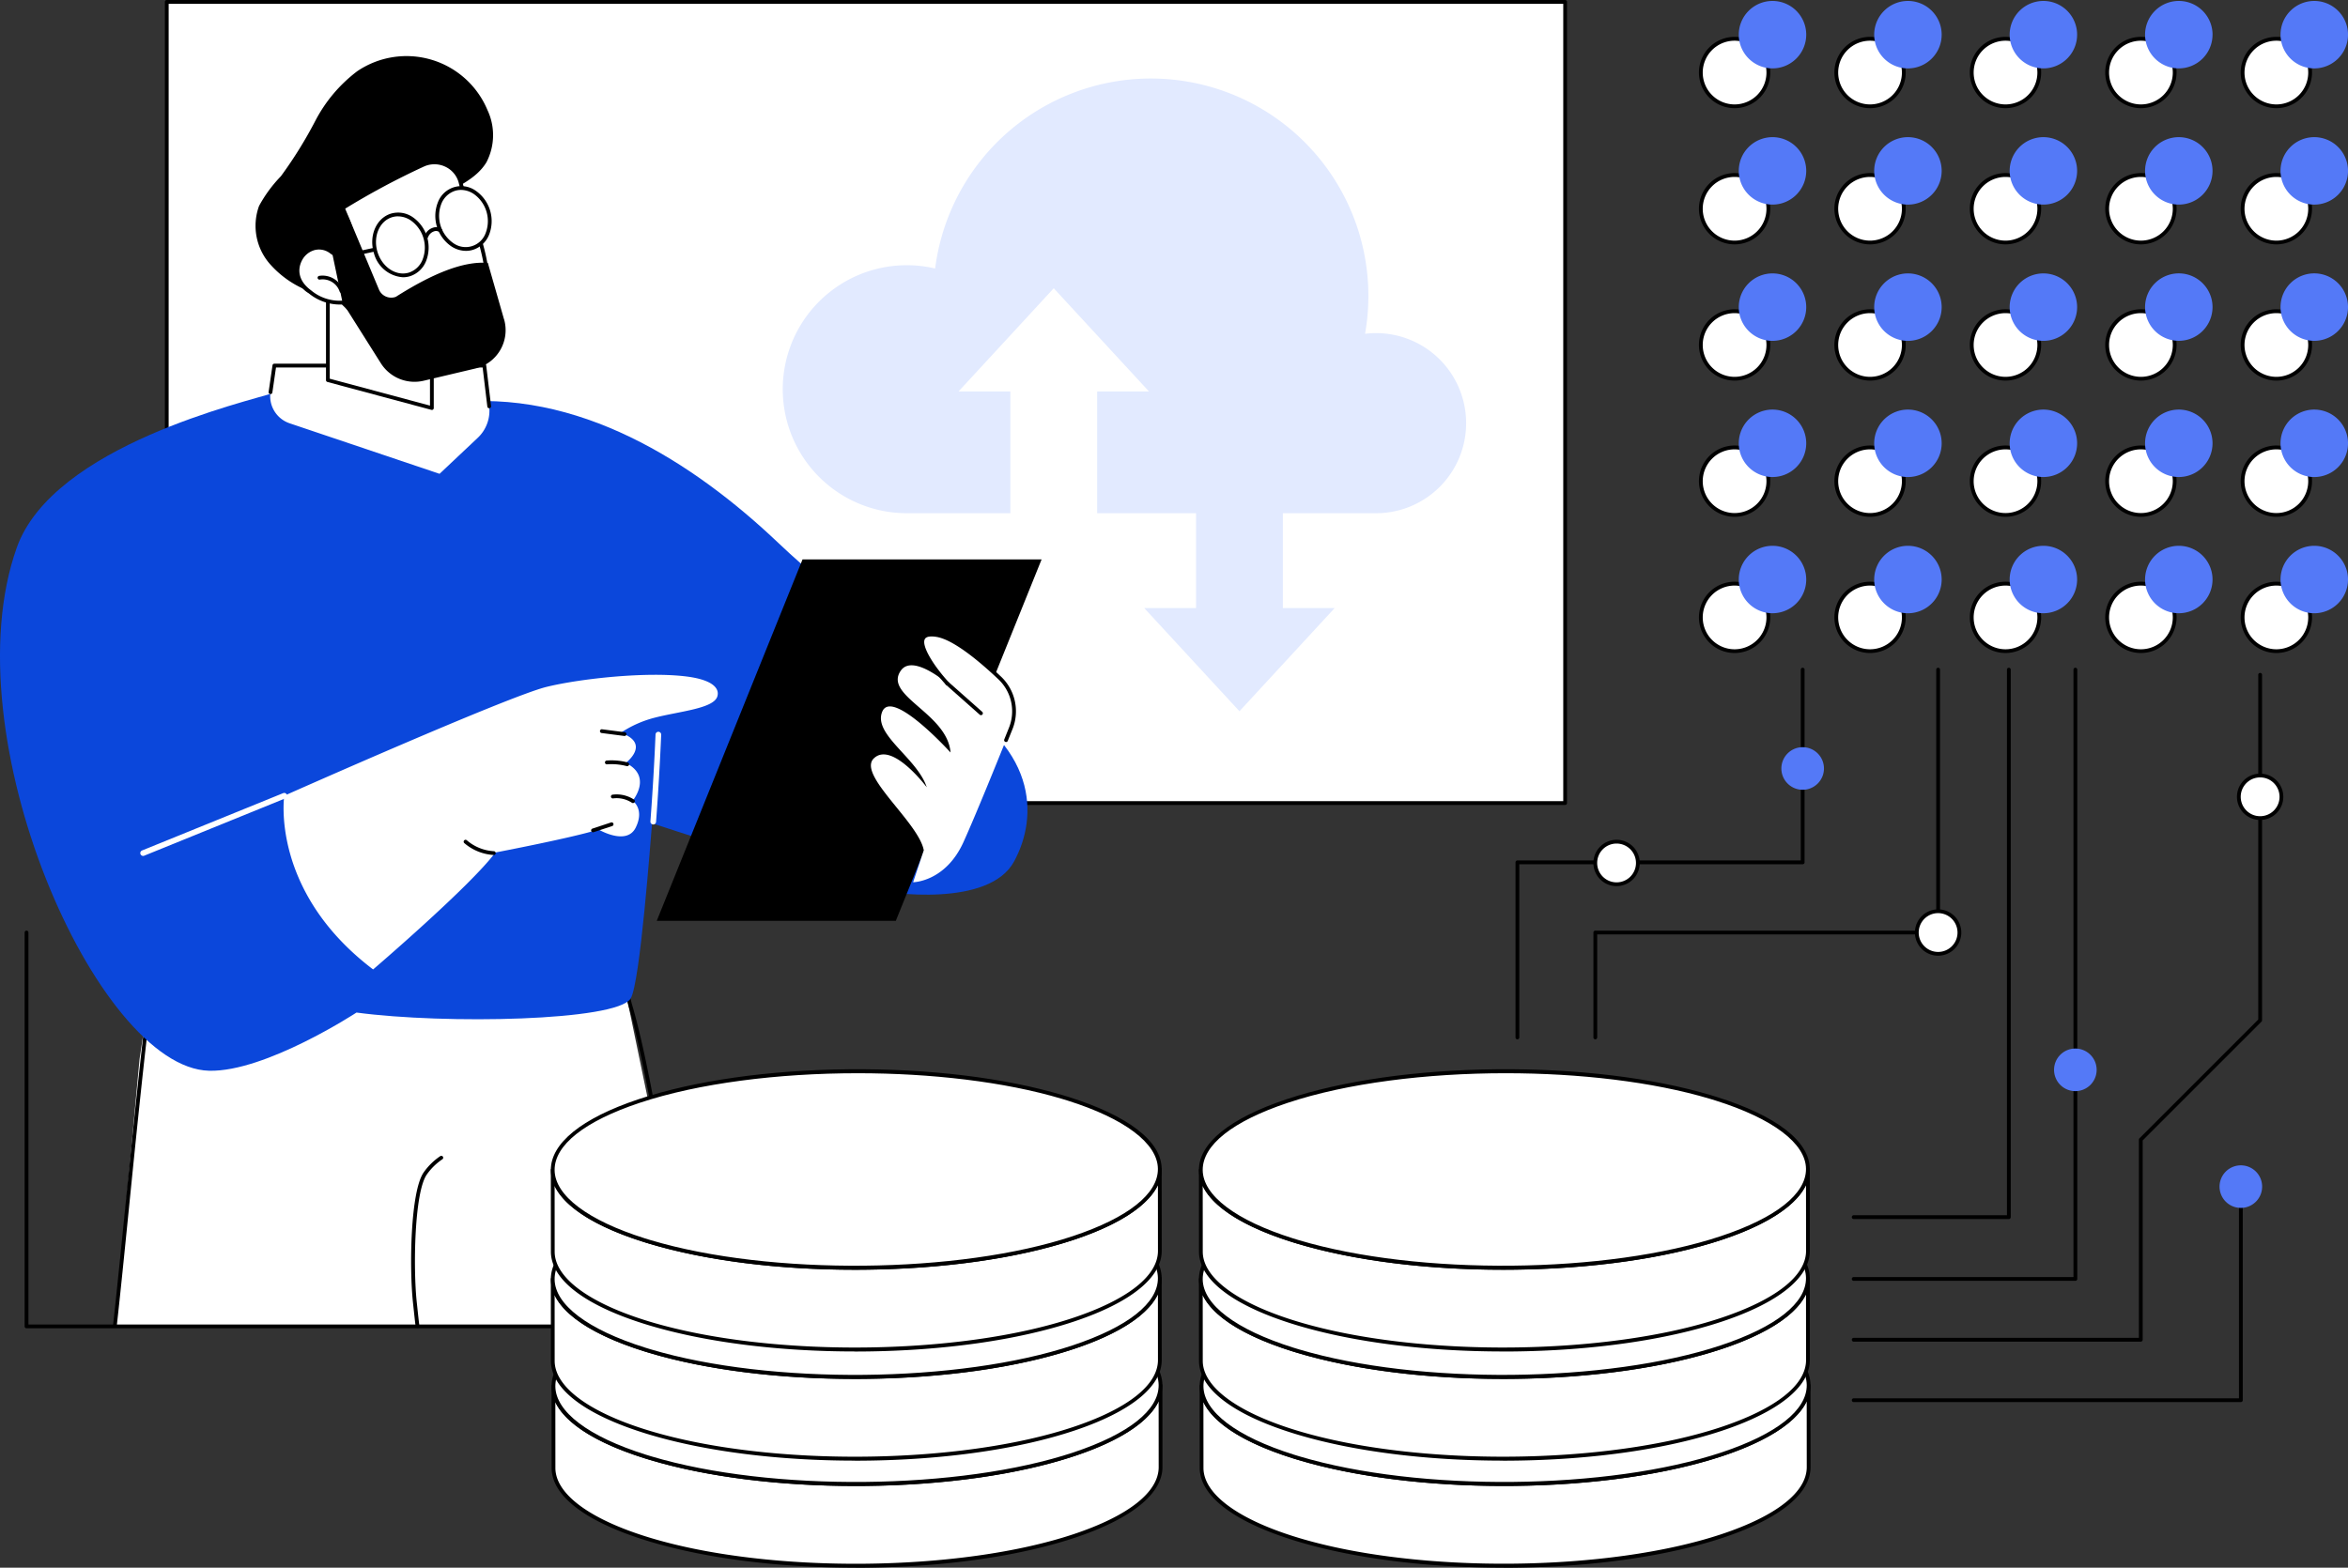 <svg id="Grupo_1101649" data-name="Grupo 1101649" xmlns="http://www.w3.org/2000/svg" xmlns:xlink="http://www.w3.org/1999/xlink" width="309.5" height="206.706" viewBox="0 0 309.5 206.706">
  <rect x="0" y="0" width="309.5" height="206.706" fill="#333333" stroke="none"/>
  <defs>
    <clipPath id="clip-path">
      <rect id="Rectángulo_401262" data-name="Rectángulo 401262" width="309.5" height="206.706" fill="none"/>
    </clipPath>
  </defs>
  <g id="Grupo_1099396" data-name="Grupo 1099396" clip-path="url(#clip-path)">
    <path id="Trazado_874899" data-name="Trazado 874899" d="M910.76,25.04a4.446,4.446,0,1,1-4.447-4.446,4.447,4.447,0,0,1,4.447,4.446" transform="translate(-677.668 -15.474)" fill="#fff"/>
    <path id="Trazado_874900" data-name="Trazado 874900" d="M905.562,28.983a4.7,4.7,0,1,1,4.7-4.695,4.7,4.7,0,0,1-4.7,4.695m0-8.893a4.2,4.2,0,1,0,4.2,4.2,4.2,4.2,0,0,0-4.2-4.2" transform="translate(-676.917 -14.722)"/>
    <path id="Trazado_874901" data-name="Trazado 874901" d="M982.577,25.04a4.447,4.447,0,1,1-4.446-4.446,4.447,4.447,0,0,1,4.446,4.446" transform="translate(-731.632 -15.474)" fill="#fff"/>
    <path id="Trazado_874902" data-name="Trazado 874902" d="M977.379,28.983a4.7,4.7,0,1,1,4.7-4.695,4.7,4.7,0,0,1-4.7,4.695m0-8.893a4.2,4.2,0,1,0,4.2,4.2,4.2,4.2,0,0,0-4.2-4.2" transform="translate(-730.88 -14.722)"/>
    <path id="Trazado_874903" data-name="Trazado 874903" d="M1054.394,25.04a4.447,4.447,0,1,1-4.447-4.446,4.447,4.447,0,0,1,4.447,4.446" transform="translate(-785.595 -15.474)" fill="#fff"/>
    <path id="Trazado_874904" data-name="Trazado 874904" d="M1049.2,28.983a4.7,4.7,0,1,1,4.695-4.695,4.7,4.7,0,0,1-4.695,4.695m0-8.893a4.2,4.2,0,1,0,4.2,4.2,4.2,4.2,0,0,0-4.2-4.2" transform="translate(-784.843 -14.722)"/>
    <path id="Trazado_874905" data-name="Trazado 874905" d="M1126.21,25.04a4.446,4.446,0,1,1-4.446-4.446,4.447,4.447,0,0,1,4.446,4.446" transform="translate(-839.558 -15.474)" fill="#fff"/>
    <path id="Trazado_874906" data-name="Trazado 874906" d="M1121.012,28.983a4.7,4.7,0,1,1,4.695-4.695,4.7,4.7,0,0,1-4.695,4.695m0-8.893a4.2,4.2,0,1,0,4.2,4.2,4.2,4.2,0,0,0-4.2-4.2" transform="translate(-838.807 -14.722)"/>
    <path id="Trazado_874907" data-name="Trazado 874907" d="M1198.027,25.04a4.446,4.446,0,1,1-4.446-4.446,4.447,4.447,0,0,1,4.446,4.446" transform="translate(-893.522 -15.474)" fill="#fff"/>
    <path id="Trazado_874908" data-name="Trazado 874908" d="M1192.828,28.983a4.7,4.7,0,1,1,4.7-4.695,4.7,4.7,0,0,1-4.7,4.695m0-8.893a4.2,4.2,0,1,0,4.2,4.2,4.2,4.2,0,0,0-4.2-4.2" transform="translate(-892.77 -14.722)"/>
    <path id="Trazado_874909" data-name="Trazado 874909" d="M910.76,97.287a4.446,4.446,0,1,1-4.447-4.447,4.446,4.446,0,0,1,4.447,4.447" transform="translate(-677.668 -69.76)" fill="#fff"/>
    <path id="Trazado_874910" data-name="Trazado 874910" d="M905.562,101.231a4.7,4.7,0,1,1,4.7-4.695,4.7,4.7,0,0,1-4.7,4.695m0-8.893a4.2,4.2,0,1,0,4.2,4.2,4.2,4.2,0,0,0-4.2-4.2" transform="translate(-676.917 -69.01)"/>
    <path id="Trazado_874911" data-name="Trazado 874911" d="M982.577,97.287a4.447,4.447,0,1,1-4.446-4.447,4.446,4.446,0,0,1,4.446,4.447" transform="translate(-731.632 -69.76)" fill="#fff"/>
    <path id="Trazado_874912" data-name="Trazado 874912" d="M977.379,101.231a4.7,4.7,0,1,1,4.7-4.695,4.7,4.7,0,0,1-4.7,4.695m0-8.893a4.2,4.2,0,1,0,4.2,4.2,4.2,4.2,0,0,0-4.2-4.2" transform="translate(-730.88 -69.01)"/>
    <path id="Trazado_874913" data-name="Trazado 874913" d="M1054.394,97.287a4.447,4.447,0,1,1-4.447-4.447,4.446,4.446,0,0,1,4.447,4.447" transform="translate(-785.595 -69.76)" fill="#fff"/>
    <path id="Trazado_874914" data-name="Trazado 874914" d="M1049.2,101.231a4.7,4.7,0,1,1,4.695-4.695,4.7,4.7,0,0,1-4.695,4.695m0-8.893a4.2,4.2,0,1,0,4.2,4.2,4.2,4.2,0,0,0-4.2-4.2" transform="translate(-784.843 -69.01)"/>
    <path id="Trazado_874915" data-name="Trazado 874915" d="M1126.21,97.287a4.446,4.446,0,1,1-4.446-4.447,4.446,4.446,0,0,1,4.446,4.447" transform="translate(-839.558 -69.76)" fill="#fff"/>
    <path id="Trazado_874916" data-name="Trazado 874916" d="M1121.012,101.231a4.7,4.7,0,1,1,4.695-4.695,4.7,4.7,0,0,1-4.695,4.695m0-8.893a4.2,4.2,0,1,0,4.2,4.2,4.2,4.2,0,0,0-4.2-4.2" transform="translate(-838.807 -69.01)"/>
    <path id="Trazado_874917" data-name="Trazado 874917" d="M1198.027,97.287a4.446,4.446,0,1,1-4.446-4.447,4.446,4.446,0,0,1,4.446,4.447" transform="translate(-893.522 -69.76)" fill="#fff"/>
    <path id="Trazado_874918" data-name="Trazado 874918" d="M1192.828,101.231a4.7,4.7,0,1,1,4.7-4.695,4.7,4.7,0,0,1-4.7,4.695m0-8.893a4.2,4.2,0,1,0,4.2,4.2,4.2,4.2,0,0,0-4.2-4.2" transform="translate(-892.77 -69.01)"/>
    <path id="Trazado_874919" data-name="Trazado 874919" d="M910.76,169.535a4.446,4.446,0,1,1-4.447-4.446,4.447,4.447,0,0,1,4.447,4.446" transform="translate(-677.668 -124.049)" fill="#fff"/>
    <path id="Trazado_874920" data-name="Trazado 874920" d="M905.562,173.478a4.7,4.7,0,1,1,4.7-4.695,4.7,4.7,0,0,1-4.7,4.695m0-8.893a4.2,4.2,0,1,0,4.2,4.2,4.2,4.2,0,0,0-4.2-4.2" transform="translate(-676.917 -123.297)"/>
    <path id="Trazado_874921" data-name="Trazado 874921" d="M982.577,169.535a4.447,4.447,0,1,1-4.446-4.446,4.447,4.447,0,0,1,4.446,4.446" transform="translate(-731.632 -124.049)" fill="#fff"/>
    <path id="Trazado_874922" data-name="Trazado 874922" d="M977.379,173.478a4.7,4.7,0,1,1,4.7-4.695,4.7,4.7,0,0,1-4.7,4.695m0-8.893a4.2,4.2,0,1,0,4.2,4.2,4.2,4.2,0,0,0-4.2-4.2" transform="translate(-730.88 -123.297)"/>
    <path id="Trazado_874923" data-name="Trazado 874923" d="M1054.394,169.535a4.447,4.447,0,1,1-4.447-4.446,4.447,4.447,0,0,1,4.447,4.446" transform="translate(-785.595 -124.049)" fill="#fff"/>
    <path id="Trazado_874924" data-name="Trazado 874924" d="M1049.2,173.478a4.7,4.7,0,1,1,4.695-4.695,4.7,4.7,0,0,1-4.695,4.695m0-8.893a4.2,4.2,0,1,0,4.2,4.2,4.2,4.2,0,0,0-4.2-4.2" transform="translate(-784.843 -123.297)"/>
    <path id="Trazado_874925" data-name="Trazado 874925" d="M1126.21,169.535a4.446,4.446,0,1,1-4.446-4.446,4.447,4.447,0,0,1,4.446,4.446" transform="translate(-839.558 -124.049)" fill="#fff"/>
    <path id="Trazado_874926" data-name="Trazado 874926" d="M1121.012,173.478a4.7,4.7,0,1,1,4.695-4.695,4.7,4.7,0,0,1-4.695,4.695m0-8.893a4.2,4.2,0,1,0,4.2,4.2,4.2,4.2,0,0,0-4.2-4.2" transform="translate(-838.807 -123.297)"/>
    <path id="Trazado_874927" data-name="Trazado 874927" d="M1198.027,169.535a4.446,4.446,0,1,1-4.446-4.446,4.447,4.447,0,0,1,4.446,4.446" transform="translate(-893.522 -124.049)" fill="#fff"/>
    <path id="Trazado_874928" data-name="Trazado 874928" d="M1192.828,173.478a4.7,4.7,0,1,1,4.7-4.695,4.7,4.7,0,0,1-4.7,4.695m0-8.893a4.2,4.2,0,1,0,4.2,4.2,4.2,4.2,0,0,0-4.2-4.2" transform="translate(-892.77 -123.297)"/>
    <path id="Trazado_874929" data-name="Trazado 874929" d="M910.76,241.782a4.446,4.446,0,1,1-4.447-4.447,4.447,4.447,0,0,1,4.447,4.447" transform="translate(-677.668 -178.335)" fill="#fff"/>
    <path id="Trazado_874930" data-name="Trazado 874930" d="M905.562,245.725a4.7,4.7,0,1,1,4.7-4.695,4.7,4.7,0,0,1-4.7,4.695m0-8.893a4.2,4.2,0,1,0,4.2,4.2,4.2,4.2,0,0,0-4.2-4.2" transform="translate(-676.917 -177.583)"/>
    <path id="Trazado_874931" data-name="Trazado 874931" d="M982.577,241.782a4.447,4.447,0,1,1-4.446-4.447,4.446,4.446,0,0,1,4.446,4.447" transform="translate(-731.632 -178.335)" fill="#fff"/>
    <path id="Trazado_874932" data-name="Trazado 874932" d="M977.379,245.725a4.7,4.7,0,1,1,4.7-4.695,4.7,4.7,0,0,1-4.7,4.695m0-8.893a4.2,4.2,0,1,0,4.2,4.2,4.2,4.2,0,0,0-4.2-4.2" transform="translate(-730.88 -177.583)"/>
    <path id="Trazado_874933" data-name="Trazado 874933" d="M1054.394,241.782a4.447,4.447,0,1,1-4.447-4.447,4.446,4.446,0,0,1,4.447,4.447" transform="translate(-785.595 -178.335)" fill="#fff"/>
    <path id="Trazado_874934" data-name="Trazado 874934" d="M1049.2,245.725a4.7,4.7,0,1,1,4.695-4.695,4.7,4.7,0,0,1-4.695,4.695m0-8.893a4.2,4.2,0,1,0,4.2,4.2,4.2,4.2,0,0,0-4.2-4.2" transform="translate(-784.843 -177.583)"/>
    <path id="Trazado_874935" data-name="Trazado 874935" d="M1126.21,241.782a4.446,4.446,0,1,1-4.446-4.447,4.446,4.446,0,0,1,4.446,4.447" transform="translate(-839.558 -178.335)" fill="#fff"/>
    <path id="Trazado_874936" data-name="Trazado 874936" d="M1121.012,245.725a4.7,4.7,0,1,1,4.695-4.695,4.7,4.7,0,0,1-4.695,4.695m0-8.893a4.2,4.2,0,1,0,4.2,4.2,4.2,4.2,0,0,0-4.2-4.2" transform="translate(-838.807 -177.583)"/>
    <path id="Trazado_874937" data-name="Trazado 874937" d="M1198.027,241.782a4.446,4.446,0,1,1-4.446-4.447,4.446,4.446,0,0,1,4.446,4.447" transform="translate(-893.522 -178.335)" fill="#fff"/>
    <path id="Trazado_874938" data-name="Trazado 874938" d="M1192.828,245.725a4.7,4.7,0,1,1,4.7-4.695,4.7,4.7,0,0,1-4.7,4.695m0-8.893a4.2,4.2,0,1,0,4.2,4.2,4.2,4.2,0,0,0-4.2-4.2" transform="translate(-892.77 -177.583)"/>
    <path id="Trazado_874939" data-name="Trazado 874939" d="M910.76,314.029a4.446,4.446,0,1,1-4.447-4.446,4.447,4.447,0,0,1,4.447,4.446" transform="translate(-677.668 -232.622)" fill="#fff"/>
    <path id="Trazado_874940" data-name="Trazado 874940" d="M905.562,317.973a4.7,4.7,0,1,1,4.7-4.7,4.7,4.7,0,0,1-4.7,4.7m0-8.893a4.2,4.2,0,1,0,4.2,4.2,4.2,4.2,0,0,0-4.2-4.2" transform="translate(-676.917 -231.871)"/>
    <path id="Trazado_874941" data-name="Trazado 874941" d="M982.577,314.029a4.447,4.447,0,1,1-4.446-4.446,4.447,4.447,0,0,1,4.446,4.446" transform="translate(-731.632 -232.622)" fill="#fff"/>
    <path id="Trazado_874942" data-name="Trazado 874942" d="M977.379,317.973a4.7,4.7,0,1,1,4.7-4.7,4.7,4.7,0,0,1-4.7,4.7m0-8.893a4.2,4.2,0,1,0,4.2,4.2,4.2,4.2,0,0,0-4.2-4.2" transform="translate(-730.88 -231.871)"/>
    <path id="Trazado_874943" data-name="Trazado 874943" d="M1054.394,314.029a4.447,4.447,0,1,1-4.447-4.446,4.447,4.447,0,0,1,4.447,4.446" transform="translate(-785.595 -232.622)" fill="#fff"/>
    <path id="Trazado_874944" data-name="Trazado 874944" d="M1049.2,317.973a4.7,4.7,0,1,1,4.695-4.7,4.7,4.7,0,0,1-4.695,4.7m0-8.893a4.2,4.2,0,1,0,4.2,4.2,4.2,4.2,0,0,0-4.2-4.2" transform="translate(-784.843 -231.871)"/>
    <path id="Trazado_874945" data-name="Trazado 874945" d="M1126.21,314.029a4.446,4.446,0,1,1-4.446-4.446,4.447,4.447,0,0,1,4.446,4.446" transform="translate(-839.558 -232.622)" fill="#fff"/>
    <path id="Trazado_874946" data-name="Trazado 874946" d="M1121.012,317.973a4.7,4.7,0,1,1,4.695-4.7,4.7,4.7,0,0,1-4.695,4.7m0-8.893a4.2,4.2,0,1,0,4.2,4.2,4.2,4.2,0,0,0-4.2-4.2" transform="translate(-838.807 -231.871)"/>
    <path id="Trazado_874947" data-name="Trazado 874947" d="M1198.027,314.029a4.446,4.446,0,1,1-4.446-4.446,4.447,4.447,0,0,1,4.446,4.446" transform="translate(-893.522 -232.622)" fill="#fff"/>
    <path id="Trazado_874948" data-name="Trazado 874948" d="M1192.828,317.973a4.7,4.7,0,1,1,4.7-4.7,4.7,4.7,0,0,1-4.7,4.7m0-8.893a4.2,4.2,0,1,0,4.2,4.2,4.2,4.2,0,0,0-4.2-4.2" transform="translate(-892.77 -231.871)"/>
    <rect id="Rectángulo_401261" data-name="Rectángulo 401261" width="184.324" height="105.639" transform="translate(21.983 0.249)" fill="#fff"/>
    <path id="Trazado_874949" data-name="Trazado 874949" d="M272,106.136H87.679a.248.248,0,0,1-.249-.249V.249A.249.249,0,0,1,87.679,0H272a.249.249,0,0,1,.249.249V105.888a.249.249,0,0,1-.249.249m-184.075-.5H271.754V.5H87.927Z" transform="translate(-65.695)"/>
    <path id="Trazado_874950" data-name="Trazado 874950" d="M493.265,75.17a12.01,12.01,0,0,0-1.455.089,28.668,28.668,0,1,0-56.669-8.609A16.349,16.349,0,1,0,431.4,98.915h61.861a11.872,11.872,0,1,0,0-23.745" transform="translate(-311.876 -31.247)" fill="#e2eaff"/>
    <path id="Trazado_874951" data-name="Trazado 874951" d="M624.983,268.07V250.06H613.542v18.01h-6.832l12.553,13.606,12.553-13.606Z" transform="translate(-455.885 -187.897)" fill="#e2eaff"/>
    <path id="Trazado_874952" data-name="Trazado 874952" d="M526.522,166.5v18.01H515.081V166.5h-6.832L520.8,152.893,533.354,166.5Z" transform="translate(-381.901 -114.885)" fill="#fff"/>
    <path id="Trazado_874953" data-name="Trazado 874953" d="M930.854,4.946A4.446,4.446,0,1,1,926.407.5a4.446,4.446,0,0,1,4.447,4.447" transform="translate(-692.767 -0.375)" fill="#5479f7"/>
    <path id="Trazado_874954" data-name="Trazado 874954" d="M1002.67,4.946A4.447,4.447,0,1,1,998.224.5a4.446,4.446,0,0,1,4.446,4.447" transform="translate(-746.73 -0.375)" fill="#5479f7"/>
    <path id="Trazado_874955" data-name="Trazado 874955" d="M1074.487,4.946A4.446,4.446,0,1,1,1070.04.5a4.447,4.447,0,0,1,4.447,4.447" transform="translate(-800.693 -0.375)" fill="#5479f7"/>
    <path id="Trazado_874956" data-name="Trazado 874956" d="M1146.3,4.946A4.446,4.446,0,1,1,1141.857.5a4.446,4.446,0,0,1,4.446,4.447" transform="translate(-854.657 -0.375)" fill="#5479f7"/>
    <path id="Trazado_874957" data-name="Trazado 874957" d="M1218.12,4.946A4.447,4.447,0,1,1,1213.674.5a4.447,4.447,0,0,1,4.446,4.447" transform="translate(-908.62 -0.375)" fill="#5479f7"/>
    <path id="Trazado_874958" data-name="Trazado 874958" d="M930.854,77.194a4.446,4.446,0,1,1-4.447-4.447,4.446,4.446,0,0,1,4.447,4.447" transform="translate(-692.767 -54.663)" fill="#5479f7"/>
    <path id="Trazado_874959" data-name="Trazado 874959" d="M1002.67,77.194a4.447,4.447,0,1,1-4.446-4.447,4.446,4.446,0,0,1,4.446,4.447" transform="translate(-746.73 -54.663)" fill="#5479f7"/>
    <path id="Trazado_874960" data-name="Trazado 874960" d="M1074.487,77.194a4.446,4.446,0,1,1-4.447-4.447,4.447,4.447,0,0,1,4.447,4.447" transform="translate(-800.693 -54.663)" fill="#5479f7"/>
    <path id="Trazado_874961" data-name="Trazado 874961" d="M1146.3,77.194a4.446,4.446,0,1,1-4.446-4.447,4.446,4.446,0,0,1,4.446,4.447" transform="translate(-854.657 -54.663)" fill="#5479f7"/>
    <path id="Trazado_874962" data-name="Trazado 874962" d="M1218.12,77.194a4.447,4.447,0,1,1-4.446-4.447,4.447,4.447,0,0,1,4.446,4.447" transform="translate(-908.62 -54.663)" fill="#5479f7"/>
    <path id="Trazado_874963" data-name="Trazado 874963" d="M930.854,149.441A4.446,4.446,0,1,1,926.407,145a4.447,4.447,0,0,1,4.447,4.446" transform="translate(-692.767 -108.95)" fill="#5479f7"/>
    <path id="Trazado_874964" data-name="Trazado 874964" d="M1002.67,149.441A4.447,4.447,0,1,1,998.224,145a4.447,4.447,0,0,1,4.446,4.446" transform="translate(-746.73 -108.95)" fill="#5479f7"/>
    <path id="Trazado_874965" data-name="Trazado 874965" d="M1074.487,149.441A4.446,4.446,0,1,1,1070.04,145a4.447,4.447,0,0,1,4.447,4.446" transform="translate(-800.693 -108.95)" fill="#5479f7"/>
    <path id="Trazado_874966" data-name="Trazado 874966" d="M1146.3,149.441a4.446,4.446,0,1,1-4.446-4.446,4.447,4.447,0,0,1,4.446,4.446" transform="translate(-854.657 -108.95)" fill="#5479f7"/>
    <path id="Trazado_874967" data-name="Trazado 874967" d="M1218.12,149.441a4.447,4.447,0,1,1-4.446-4.446,4.447,4.447,0,0,1,4.446,4.446" transform="translate(-908.62 -108.95)" fill="#5479f7"/>
    <path id="Trazado_874968" data-name="Trazado 874968" d="M930.854,221.688a4.446,4.446,0,1,1-4.447-4.447,4.446,4.446,0,0,1,4.447,4.447" transform="translate(-692.767 -163.236)" fill="#5479f7"/>
    <path id="Trazado_874969" data-name="Trazado 874969" d="M1002.67,221.688a4.447,4.447,0,1,1-4.446-4.447,4.446,4.446,0,0,1,4.446,4.447" transform="translate(-746.73 -163.236)" fill="#5479f7"/>
    <path id="Trazado_874970" data-name="Trazado 874970" d="M1074.487,221.688a4.446,4.446,0,1,1-4.447-4.447,4.446,4.446,0,0,1,4.447,4.447" transform="translate(-800.693 -163.236)" fill="#5479f7"/>
    <path id="Trazado_874971" data-name="Trazado 874971" d="M1146.3,221.688a4.446,4.446,0,1,1-4.446-4.447,4.446,4.446,0,0,1,4.446,4.447" transform="translate(-854.657 -163.236)" fill="#5479f7"/>
    <path id="Trazado_874972" data-name="Trazado 874972" d="M1218.12,221.688a4.447,4.447,0,1,1-4.446-4.447,4.447,4.447,0,0,1,4.446,4.447" transform="translate(-908.62 -163.236)" fill="#5479f7"/>
    <path id="Trazado_874973" data-name="Trazado 874973" d="M930.854,293.936a4.446,4.446,0,1,1-4.447-4.446,4.447,4.447,0,0,1,4.447,4.446" transform="translate(-692.767 -217.524)" fill="#5479f7"/>
    <path id="Trazado_874974" data-name="Trazado 874974" d="M1002.67,293.936a4.447,4.447,0,1,1-4.446-4.446,4.447,4.447,0,0,1,4.446,4.446" transform="translate(-746.73 -217.524)" fill="#5479f7"/>
    <path id="Trazado_874975" data-name="Trazado 874975" d="M1074.487,293.936a4.446,4.446,0,1,1-4.447-4.446,4.447,4.447,0,0,1,4.447,4.446" transform="translate(-800.693 -217.524)" fill="#5479f7"/>
    <path id="Trazado_874976" data-name="Trazado 874976" d="M1146.3,293.936a4.446,4.446,0,1,1-4.446-4.446,4.447,4.447,0,0,1,4.446,4.446" transform="translate(-854.657 -217.524)" fill="#5479f7"/>
    <path id="Trazado_874977" data-name="Trazado 874977" d="M1218.12,293.936a4.447,4.447,0,1,1-4.446-4.446,4.447,4.447,0,0,1,4.446,4.446" transform="translate(-908.62 -217.524)" fill="#5479f7"/>
    <path id="Trazado_874978" data-name="Trazado 874978" d="M137.359,536.847l-10.532-50.824-59.669-4.213-2.993,19.857-3.254,35.179Z" transform="translate(-45.769 -362.035)" fill="#fff"/>
    <path id="Trazado_874979" data-name="Trazado 874979" d="M136.607,536.063a.249.249,0,0,1-.24-.186c-1.212-4.631-2.436-11.584-3.732-18.946-1.544-8.772-3.14-17.844-4.82-23.462-.246-.987-.45-2.025-.648-3.03a36.6,36.6,0,0,0-1.346-5.392c-13.193-.687-26.6-1.692-39.572-2.664-6.436-.483-13.089-.981-19.636-1.435-1.672,10.156-3.242,25.815-4.628,39.643-.568,5.67-1.105,11.025-1.579,15.251a.249.249,0,0,1-.494-.055c.473-4.223,1.01-9.577,1.578-15.245,1.4-13.936,2.98-29.732,4.669-39.9a.248.248,0,0,1,.262-.207c6.622.458,13.354.963,19.864,1.451,13.02.976,26.484,1.985,39.725,2.672a.248.248,0,0,1,.22.161,35.847,35.847,0,0,1,1.424,5.622c.205,1.045.4,2.031.639,2.995,1.685,5.635,3.284,14.721,4.831,23.507,1.294,7.351,2.516,14.295,3.723,18.906a.248.248,0,0,1-.177.3.252.252,0,0,1-.063.008" transform="translate(-45.017 -361.003)"/>
    <path id="Trazado_874980" data-name="Trazado 874980" d="M218.828,635.711a.249.249,0,0,1-.246-.215c-.071-.515-.151-1.267-.284-2.515l-.066-.615c-.493-4.605-.338-14.61,1.4-17.139a8.353,8.353,0,0,1,2.207-2.169.249.249,0,0,1,.28.411,7.857,7.857,0,0,0-2.077,2.039c-1.642,2.4-1.785,12.383-1.311,16.805l.066.615c.133,1.243.213,1.993.282,2.5a.248.248,0,0,1-.213.28l-.034,0" transform="translate(-163.797 -460.623)"/>
    <path id="Trazado_874981" data-name="Trazado 874981" d="M123.128,247.618c-3.414-6-12.148-11.609-20.561-19.595-11.08-10.517-26.426-20.507-43.489-18.4l-22.865-1.395c-3.559,1.174-29.2,6.963-34,20.437-8.821,24.779,10.59,68.617,25.354,68.981,7.423.183,19.425-7.673,19.425-7.673,11.729,1.567,34.239,1.109,36.13-1.837,1.26-1.964,2.659-21.25,2.829-23.12,0,0,21.141,6.944,28.008,8.556,3.685.865,16.44,2.449,19.7-3.5,3.2-5.842,3.348-15.514-10.53-22.452" transform="translate(0 -156.464)" fill="#0b47db"/>
    <path id="Trazado_874982" data-name="Trazado 874982" d="M348.236,344.366h31.513l19.215-47.653H367.452Z" transform="translate(-261.667 -222.952)"/>
    <path id="Trazado_874983" data-name="Trazado 874983" d="M468.8,365l-1.41,4.222s4.253-.028,6.638-5.294c1.584-3.5,4.461-10.6,6.214-14.968a6.09,6.09,0,0,0-1.46-6.692c-2.476-2.342-5.972-5.275-8.3-5.647-3.94-.63-.826,3.964,1.395,6.376,0,0-4.5-3.918-6.092-1.7-2.391,3.329,6.122,5.611,6.537,10.817,0,0-7.7-8.5-9-5.387-1.249,3.013,4.578,6.082,5.865,9.969,0,0-4.573-6.111-6.973-3.808-2.232,2.142,5.884,8.413,6.579,12.109" transform="translate(-347.028 -252.896)" fill="#fff"/>
    <path id="Trazado_874984" data-name="Trazado 874984" d="M499.338,349.983a.244.244,0,0,1-.093-.018.249.249,0,0,1-.138-.323c.215-.534.42-1.044.611-1.521a5.81,5.81,0,0,0-1.4-6.419c-2.481-2.348-5.912-5.221-8.165-5.582-.571-.091-1.3-.114-1.516.295-.481.9,1.216,3.585,3.134,5.668a.249.249,0,0,1-.366.337c-.169-.183-4.13-4.517-3.206-6.239.288-.535.972-.72,2.033-.551,2.378.381,5.9,3.316,8.428,5.712a6.3,6.3,0,0,1,1.521,6.966c-.191.478-.4.988-.612,1.522a.249.249,0,0,1-.231.156" transform="translate(-366.73 -252.147)"/>
    <path id="Trazado_874985" data-name="Trazado 874985" d="M505.95,365.892a.247.247,0,0,1-.165-.063l-4.45-3.944a.249.249,0,0,1,.33-.372l4.45,3.944a.249.249,0,0,1-.165.435" transform="translate(-376.643 -271.596)"/>
    <path id="Trazado_874986" data-name="Trazado 874986" d="M345.244,400.314h-.028a.373.373,0,0,1-.344-.4c.286-3.8.514-7.661.676-11.472a.373.373,0,0,1,.745.032c-.163,3.819-.391,7.687-.677,11.5a.373.373,0,0,1-.371.345" transform="translate(-259.138 -291.608)" fill="#fff"/>
    <path id="Trazado_874987" data-name="Trazado 874987" d="M143.3,197.413l.508-3.495h27.676l.644,5.373a4.893,4.893,0,0,1-1.5,4.143l-5.04,4.751-19.761-6.661a3.767,3.767,0,0,1-2.524-4.111" transform="translate(-107.649 -145.711)" fill="#fff"/>
    <path id="Trazado_874988" data-name="Trazado 874988" d="M171.5,198.788a.248.248,0,0,1-.246-.219l-.618-5.154h-27.24l-.477,3.282a.249.249,0,1,1-.492-.071l.508-3.5a.249.249,0,0,1,.246-.213h27.676a.249.249,0,0,1,.247.219l.644,5.373a.249.249,0,0,1-.217.276l-.03,0" transform="translate(-107.016 -144.96)"/>
    <path id="Trazado_874989" data-name="Trazado 874989" d="M74.753,428.865a.373.373,0,0,1-.14-.718l18.607-7.562a.373.373,0,0,1,.281.691l-18.607,7.562a.375.375,0,0,1-.14.028" transform="translate(-55.89 -316.009)" fill="#fff"/>
    <path id="Trazado_874990" data-name="Trazado 874990" d="M162.164,396.764s12.8-10.954,16.118-15.421c0,0,10.427-1.989,13.592-3.038,0,0,3.708,2.206,4.912-.255s-.411-3.53-.411-3.53,2.685-3.215-.905-4.988c0,0,3.395-2.546-.659-3.972a14.559,14.559,0,0,1,4.567-2.016c3.3-.837,7.682-1.189,8.164-2.781.309-1.021-.55-2.16-3.937-2.611-5.27-.7-14.144.26-18.6,1.361-5.153,1.274-34.551,14.345-34.551,14.345s-1.9,12.568,11.707,22.9" transform="translate(-112.986 -268.938)" fill="#fff"/>
    <path id="Trazado_874991" data-name="Trazado 874991" d="M249.8,447.422h-.014a6.5,6.5,0,0,1-3.865-1.565.248.248,0,1,1,.325-.376,6,6,0,0,0,3.568,1.445.249.249,0,0,1-.014.5" transform="translate(-184.718 -334.691)"/>
    <path id="Trazado_874992" data-name="Trazado 874992" d="M313.684,437.474a.249.249,0,0,1-.078-.485l2.467-.815a.249.249,0,0,1,.156.472l-2.468.815a.245.245,0,0,1-.078.013" transform="translate(-235.517 -327.734)"/>
    <path id="Trazado_874993" data-name="Trazado 874993" d="M326.775,422.487a.247.247,0,0,1-.138-.042,3.661,3.661,0,0,0-2.5-.571.249.249,0,0,1-.069-.492,4.162,4.162,0,0,1,2.85.65.249.249,0,0,1-.138.455" transform="translate(-243.342 -316.6)"/>
    <path id="Trazado_874994" data-name="Trazado 874994" d="M323.712,404.069a.255.255,0,0,1-.063-.008,7.9,7.9,0,0,0-2.608-.238.249.249,0,1,1-.037-.5,8.4,8.4,0,0,1,2.772.253.249.249,0,0,1-.063.489" transform="translate(-241.031 -303.044)"/>
    <path id="Trazado_874995" data-name="Trazado 874995" d="M321.385,387.683l-.032,0-2.959-.384a.249.249,0,1,1,.064-.493l2.959.384a.249.249,0,0,1-.032.5" transform="translate(-239.08 -290.646)"/>
    <path id="Trazado_874996" data-name="Trazado 874996" d="M173.85,153.166V165.16l13.71,3.679V158.805s-10.7-6.434-13.71-5.639" transform="translate(-130.632 -115.039)" fill="#fff"/>
    <path id="Trazado_874997" data-name="Trazado 874997" d="M186.809,168.346a.249.249,0,0,1-.064-.008l-13.71-3.679a.249.249,0,0,1-.184-.24V152.425a.249.249,0,0,1,.185-.24c3.078-.812,13.461,5.4,13.9,5.666a.249.249,0,0,1,.12.213V168.1a.248.248,0,0,1-.249.249m-13.462-4.118,13.213,3.546V158.2c-1.158-.686-10.282-6.016-13.213-5.578Z" transform="translate(-129.88 -114.297)"/>
    <path id="Trazado_874998" data-name="Trazado 874998" d="M137.318,57.244a7.644,7.644,0,0,1-1.46-7.692,17.823,17.823,0,0,1,2.877-3.914,56.211,56.211,0,0,0,4.545-7.318,19.429,19.429,0,0,1,5.521-6.531,11.564,11.564,0,0,1,17.165,5.126,7.762,7.762,0,0,1-.127,6.865c-1.367,2.286-4.076,3.3-6.349,4.69-3.128,1.91-5.585,4.679-8.139,7.26a39.429,39.429,0,0,1-3.97,3.611,20.282,20.282,0,0,1-2.266,1.517c-.978.56-1.361.431-2.411.022a13.048,13.048,0,0,1-5.385-3.637" transform="translate(-101.71 -22.4)"/>
    <path id="Trazado_874999" data-name="Trazado 874999" d="M164.985,95.856a9.864,9.864,0,0,0-1.436-3.616,98.615,98.615,0,0,1,10.733-5.769,3.569,3.569,0,0,1,4.975,2.391,36.779,36.779,0,0,0,1.317,4.229c1,2.766,2.1,5.561,2.238,8.5s-.89,6.118-3.336,7.753a8.919,8.919,0,0,1-4.848,1.31,10.722,10.722,0,0,1-8.682-3.737c-.42-.546-2.276-2.3-2.276-2.3s-1.855.363-4.309-1.417c-1.535-1.114-2.108-2.733-1.2-4.358a2.914,2.914,0,0,1,1.818-1.393c1.585-.4,2.207.817,3.534,1.146s1.573-1.8,1.467-2.736" transform="translate(-118.519 -64.726)" fill="#fff"/>
    <path id="Trazado_875000" data-name="Trazado 875000" d="M173.7,110.15a10.852,10.852,0,0,1-8.684-3.835c-.353-.458-1.794-1.84-2.163-2.192a6.5,6.5,0,0,1-4.371-1.479,3.453,3.453,0,0,1-1.268-4.681,3.166,3.166,0,0,1,1.974-1.512,2.85,2.85,0,0,1,2.444.563,4.2,4.2,0,0,0,1.211.582.643.643,0,0,0,.618-.129,3.224,3.224,0,0,0,.542-2.338,9.763,9.763,0,0,0-1.406-3.523.249.249,0,0,1,.086-.333,99.2,99.2,0,0,1,10.76-5.784,3.842,3.842,0,0,1,3.312.043,3.737,3.737,0,0,1,2.009,2.519,36.76,36.76,0,0,0,1.309,4.2l.234.642a27.071,27.071,0,0,1,2.019,7.931c.122,2.658-.719,6.148-3.446,7.971a9.073,9.073,0,0,1-4.982,1.352h-.2m-10.764-6.539a.25.25,0,0,1,.172.068c.077.072,1.875,1.778,2.3,2.333a10.4,10.4,0,0,0,8.482,3.64,8.588,8.588,0,0,0,4.713-1.269c2.555-1.708,3.341-5.013,3.225-7.535a26.7,26.7,0,0,0-1.989-7.783l-.234-.643a37.119,37.119,0,0,1-1.326-4.258,3.243,3.243,0,0,0-1.744-2.184,3.348,3.348,0,0,0-2.885-.037,98.773,98.773,0,0,0-10.5,5.63,9.567,9.567,0,0,1,1.35,3.5,3.645,3.645,0,0,1-.708,2.767,1.137,1.137,0,0,1-1.066.238,4.6,4.6,0,0,1-1.354-.643,2.387,2.387,0,0,0-2.059-.5,2.668,2.668,0,0,0-1.663,1.273c-.8,1.432-.382,2.941,1.126,4.035a5.855,5.855,0,0,0,4.116,1.374.266.266,0,0,1,.046,0" transform="translate(-117.787 -63.972)"/>
    <path id="Trazado_875001" data-name="Trazado 875001" d="M171.59,148.442a.249.249,0,0,1-.238-.177,2.366,2.366,0,0,0-2.6-1.581.249.249,0,1,1-.091-.489,2.88,2.88,0,0,1,3.166,1.926.248.248,0,0,1-.166.31.251.251,0,0,1-.072.011" transform="translate(-126.581 -109.821)"/>
    <path id="Trazado_875002" data-name="Trazado 875002" d="M201.434,121.27a4.251,4.251,0,0,1-3.844-3.219c-.679-2.279.343-4.6,2.279-5.179a3.387,3.387,0,0,1,2.861.483,4.879,4.879,0,0,1,1.732,5.815,3.387,3.387,0,0,1-2.131,1.969,3.135,3.135,0,0,1-.9.131m-.66-8.032a2.666,2.666,0,0,0-.763.111c-1.673.5-2.545,2.544-1.944,4.561s2.452,3.251,4.123,2.753a2.9,2.9,0,0,0,1.816-1.691,4.382,4.382,0,0,0-1.55-5.2,3.059,3.059,0,0,0-1.683-.532" transform="translate(-148.313 -84.713)"/>
    <path id="Trazado_875003" data-name="Trazado 875003" d="M238.533,102.786c.641,2.151-.3,4.332-2.111,4.87s-3.791-.769-4.432-2.921.3-4.332,2.112-4.87,3.791.769,4.432,2.92" transform="translate(-174.168 -74.949)" fill="#fff"/>
    <path id="Trazado_875004" data-name="Trazado 875004" d="M234.832,107.272a3.551,3.551,0,0,1-1.954-.615,4.879,4.879,0,0,1-1.732-5.815,3.291,3.291,0,0,1,4.992-1.487,4.879,4.879,0,0,1,1.732,5.815,3.387,3.387,0,0,1-2.131,1.969,3.17,3.17,0,0,1-.907.132m-.651-8.034a2.666,2.666,0,0,0-.763.111,2.9,2.9,0,0,0-1.816,1.691,4.383,4.383,0,0,0,1.549,5.2,2.8,2.8,0,0,0,4.262-1.27,4.383,4.383,0,0,0-1.55-5.2,3.06,3.06,0,0,0-1.683-.532" transform="translate(-173.414 -74.194)"/>
    <path id="Trazado_875005" data-name="Trazado 875005" d="M225.256,122a.249.249,0,0,1-.239-.318,1.756,1.756,0,0,1,1.106-1.11,1.209,1.209,0,0,1,1.141.154.249.249,0,1,1-.3.4.742.742,0,0,0-.684-.079,1.257,1.257,0,0,0-.785.777.249.249,0,0,1-.239.179" transform="translate(-169.072 -90.539)"/>
    <path id="Trazado_875006" data-name="Trazado 875006" d="M181.214,132.824a.249.249,0,0,1-.053-.491l4.078-.888a.249.249,0,0,1,.106.486l-4.077.888a.262.262,0,0,1-.053.006" transform="translate(-135.979 -98.764)"/>
    <path id="Trazado_875007" data-name="Trazado 875007" d="M197.073,119.7l-2.135-7.449c-3.31-.274-7.479,1.523-12.128,4.473a1.759,1.759,0,0,1-2.206-.913l-5.244-12.553-1.51,4.982,1.935,9.238,5.047,8a5.248,5.248,0,0,0,5.647,2.308l6.8-1.608a5.191,5.191,0,0,0,3.8-6.482" transform="translate(-130.632 -77.586)"/>
    <path id="Trazado_875008" data-name="Trazado 875008" d="M112.737,546.04H13.3a.249.249,0,0,1-.249-.249V493.857a.249.249,0,1,1,.5,0v51.686h99.191a.249.249,0,1,1,0,.5" transform="translate(-9.804 -370.9)"/>
    <path id="Trazado_875009" data-name="Trazado 875009" d="M373.479,734.752l.008,10.777c0,3.266-3.772,6.54-11.36,9.073-15.176,5.065-39.942,5.279-55.807.543-.261-.078-.518-.157-.773-.237-8.038-2.53-12.076-5.894-12.08-9.267l-.008-10.777c0,3.373,4.042,6.737,12.08,9.267.256.081.513.159.774.237,15.864,4.737,40.63,4.523,55.806-.542,7.588-2.533,11.365-5.807,11.36-9.073" transform="translate(-220.506 -552.097)" fill="#fff"/>
    <path id="Trazado_875010" data-name="Trazado 875010" d="M332.546,758.052c-10.069,0-19.634-1.206-27.049-3.42-.262-.078-.52-.157-.777-.238-7.9-2.486-12.249-5.861-12.254-9.5l-.008-10.777h0a.249.249,0,0,1,.248-.249h0a.249.249,0,0,1,.249.248c0,3.358,4.344,6.65,11.906,9.03.255.08.51.159.77.236,15.728,4.7,40.7,4.454,55.657-.54,7.217-2.409,11.191-5.546,11.19-8.832v0a.249.249,0,0,1,.248-.249h0a.248.248,0,0,1,.249.248v.005l.008,10.772c0,3.519-4.09,6.825-11.53,9.309-7.354,2.455-17.2,3.861-27.722,3.96q-.594.005-1.186.005m-39.589-21.831.007,8.668c0,3.358,4.344,6.65,11.906,9.03.255.08.51.159.77.236,15.728,4.7,40.7,4.454,55.657-.54,7.221-2.411,11.195-5.549,11.19-8.837l-.007-8.67c-1.3,2.717-5.1,5.221-11.035,7.2-7.354,2.455-17.2,3.861-27.721,3.96-10.5.1-20.529-1.114-28.235-3.415-.262-.078-.52-.157-.777-.238-6.348-2-10.405-4.571-11.756-7.4" transform="translate(-219.755 -551.346)"/>
    <path id="Trazado_875011" data-name="Trazado 875011" d="M360.62,686.214c.262.078.519.157.776.238,15.824,4.98,16.146,13.191.722,18.34-15.176,5.065-39.942,5.279-55.807.543-.261-.078-.518-.157-.773-.237-15.822-4.98-16.144-13.191-.72-18.34,15.174-5.065,39.938-5.279,55.8-.543" transform="translate(-220.505 -513.063)" fill="#fff"/>
    <path id="Trazado_875012" data-name="Trazado 875012" d="M332.538,708.241c-10.069,0-19.633-1.207-27.049-3.42-.262-.078-.52-.157-.777-.238-7.871-2.477-12.223-5.841-12.254-9.471-.031-3.532,4.064-6.849,11.53-9.342,7.354-2.454,17.2-3.861,27.719-3.96,10.5-.1,20.528,1.114,28.234,3.414.263.078.521.158.779.239,7.872,2.477,12.225,5.841,12.256,9.471.031,3.532-4.064,6.849-11.53,9.341-7.354,2.455-17.2,3.861-27.721,3.96q-.594.006-1.186.006m.369-25.909c-10.49,0-20.978,1.312-28.761,3.909-7.245,2.418-11.219,5.567-11.19,8.866.029,3.348,4.369,6.629,11.906,9,.255.08.51.158.77.236,15.728,4.7,40.7,4.454,55.657-.54,7.245-2.419,11.219-5.567,11.19-8.866-.029-3.348-4.369-6.629-11.908-9-.256-.08-.511-.159-.772-.237-7.545-2.252-17.219-3.368-26.892-3.368" transform="translate(-219.755 -512.311)"/>
    <path id="Trazado_875013" data-name="Trazado 875013" d="M373.1,677.962l.008,10.777c0,3.266-3.772,6.539-11.36,9.073-15.176,5.065-39.942,5.279-55.807.542-.261-.078-.518-.156-.773-.237-8.038-2.53-12.076-5.894-12.08-9.267l-.008-10.777c0,3.373,4.042,6.737,12.08,9.267.256.08.513.159.774.237,15.865,4.737,40.631,4.523,55.806-.543,7.588-2.533,11.365-5.807,11.36-9.073" transform="translate(-220.219 -509.424)" fill="#fff"/>
    <path id="Trazado_875014" data-name="Trazado 875014" d="M332.163,701.262c-10.069,0-19.633-1.206-27.049-3.42-.262-.078-.52-.157-.777-.238-7.9-2.486-12.249-5.861-12.254-9.5l-.008-10.777h0a.249.249,0,0,1,.248-.249h0a.249.249,0,0,1,.249.248c.005,3.359,4.345,6.65,11.906,9.03.255.08.51.158.77.236,15.728,4.7,40.7,4.454,55.657-.54,7.217-2.409,11.191-5.546,11.19-8.832v0a.249.249,0,0,1,.248-.249h0a.249.249,0,0,1,.249.248v.006l.008,10.771c.005,3.519-4.09,6.825-11.53,9.309-7.355,2.455-17.2,3.861-27.721,3.96q-.594.006-1.187.006m-39.589-21.831.007,8.668c0,3.358,4.344,6.649,11.906,9.03.255.08.51.158.77.236,15.728,4.7,40.695,4.454,55.657-.54,7.221-2.41,11.195-5.549,11.19-8.837l-.007-8.67c-1.3,2.718-5.1,5.221-11.034,7.2-7.355,2.455-17.2,3.861-27.721,3.96-10.5.1-20.529-1.114-28.235-3.415-.262-.078-.52-.157-.777-.238-6.348-2-10.405-4.571-11.756-7.4" transform="translate(-219.467 -508.673)"/>
    <path id="Trazado_875015" data-name="Trazado 875015" d="M360.239,629.424c.262.078.519.157.776.238,15.824,4.98,16.146,13.191.722,18.34-15.176,5.065-39.942,5.279-55.806.543-.261-.078-.518-.157-.774-.237-15.821-4.98-16.144-13.191-.72-18.34,15.174-5.065,39.938-5.279,55.8-.543" transform="translate(-220.219 -470.391)" fill="#fff"/>
    <path id="Trazado_875016" data-name="Trazado 875016" d="M332.155,651.45c-10.069,0-19.634-1.206-27.049-3.42-.262-.078-.52-.157-.777-.238-7.871-2.477-12.223-5.841-12.254-9.471-.031-3.532,4.064-6.849,11.53-9.342,7.354-2.454,17.2-3.861,27.719-3.96,10.505-.1,20.528,1.114,28.234,3.414.263.078.521.158.779.239,7.872,2.478,12.225,5.841,12.256,9.471.031,3.532-4.064,6.85-11.53,9.342-7.355,2.455-17.2,3.861-27.722,3.96q-.594.005-1.186.006m.368-25.909c-10.49,0-20.978,1.312-28.761,3.909-7.245,2.418-11.219,5.567-11.19,8.866.029,3.348,4.369,6.629,11.906,9,.255.08.51.158.77.236,15.728,4.7,40.7,4.454,55.657-.54,7.245-2.419,11.219-5.567,11.19-8.866-.029-3.348-4.369-6.629-11.908-9-.256-.08-.511-.159-.772-.236-7.545-2.252-17.219-3.369-26.892-3.369" transform="translate(-219.467 -469.638)"/>
    <path id="Trazado_875017" data-name="Trazado 875017" d="M373.1,620.058l.008,10.777c0,3.266-3.772,6.54-11.36,9.073-15.176,5.065-39.942,5.279-55.807.543-.261-.078-.518-.157-.773-.237-8.038-2.53-12.076-5.894-12.08-9.267l-.008-10.777c0,3.373,4.042,6.737,12.08,9.267.256.08.513.159.774.237,15.865,4.737,40.631,4.523,55.806-.542,7.588-2.533,11.365-5.807,11.36-9.073" transform="translate(-220.219 -465.915)" fill="#fff"/>
    <path id="Trazado_875018" data-name="Trazado 875018" d="M332.163,643.358c-10.069,0-19.633-1.206-27.049-3.42-.262-.078-.52-.157-.777-.238-7.9-2.486-12.249-5.861-12.254-9.5l-.008-10.777h0a.249.249,0,0,1,.248-.249.244.244,0,0,1,.249.248c.005,3.358,4.345,6.65,11.906,9.03.255.08.51.159.77.236,15.728,4.7,40.7,4.454,55.657-.54,7.217-2.409,11.191-5.546,11.19-8.832v0a.249.249,0,0,1,.248-.249h0a.249.249,0,0,1,.249.248v.006l.008,10.771c.005,3.519-4.09,6.825-11.53,9.309-7.355,2.455-17.2,3.861-27.721,3.96q-.594.006-1.187.006m-39.589-21.831.007,8.668c0,3.358,4.344,6.649,11.906,9.03.255.08.51.158.77.236,15.728,4.7,40.695,4.454,55.657-.54,7.221-2.41,11.195-5.549,11.19-8.837l-.007-8.67c-1.3,2.717-5.1,5.221-11.034,7.2-7.355,2.455-17.2,3.861-27.721,3.96-10.5.1-20.529-1.114-28.235-3.415-.262-.078-.52-.157-.777-.238-6.348-2-10.405-4.571-11.756-7.4" transform="translate(-219.467 -465.164)"/>
    <path id="Trazado_875019" data-name="Trazado 875019" d="M360.239,571.52c.262.078.519.157.776.238,15.824,4.98,16.146,13.191.722,18.34-15.176,5.065-39.942,5.279-55.806.543-.261-.078-.518-.157-.774-.237-15.821-4.98-16.144-13.191-.72-18.34,15.174-5.065,39.938-5.279,55.8-.543" transform="translate(-220.219 -426.881)" fill="#fff"/>
    <path id="Trazado_875020" data-name="Trazado 875020" d="M332.155,593.547c-10.069,0-19.633-1.206-27.049-3.42-.262-.078-.52-.157-.777-.238-7.871-2.477-12.223-5.841-12.254-9.471-.031-3.532,4.064-6.85,11.53-9.342,7.354-2.454,17.2-3.861,27.719-3.96,10.505-.1,20.528,1.114,28.234,3.414.263.079.521.158.779.239,7.872,2.477,12.225,5.841,12.256,9.471.031,3.532-4.064,6.849-11.53,9.341-7.355,2.455-17.2,3.861-27.722,3.96q-.594.006-1.187.006m.369-25.909c-10.49,0-20.978,1.312-28.761,3.909-7.245,2.418-11.219,5.567-11.19,8.866.029,3.348,4.369,6.629,11.906,9,.255.08.51.158.77.236,15.728,4.7,40.7,4.454,55.657-.54,7.245-2.418,11.219-5.567,11.19-8.866-.029-3.348-4.369-6.629-11.908-9-.256-.08-.511-.159-.772-.237-7.545-2.252-17.219-3.368-26.892-3.368" transform="translate(-219.467 -426.129)"/>
    <path id="Trazado_875021" data-name="Trazado 875021" d="M717.125,734.752l.008,10.777c0,3.266-3.772,6.54-11.36,9.073-15.176,5.065-39.942,5.279-55.807.543-.261-.078-.518-.157-.773-.237-8.038-2.53-12.076-5.894-12.08-9.267l-.008-10.777c.005,3.373,4.042,6.737,12.081,9.267.256.081.513.159.773.237,15.865,4.737,40.631,4.523,55.807-.542,7.588-2.533,11.365-5.807,11.36-9.073" transform="translate(-478.724 -552.097)" fill="#fff"/>
    <path id="Trazado_875022" data-name="Trazado 875022" d="M676.193,758.052c-10.069,0-19.633-1.206-27.049-3.42-.262-.078-.52-.157-.777-.238-7.9-2.486-12.249-5.861-12.254-9.5l-.008-10.777h0a.249.249,0,0,1,.248-.249h0a.249.249,0,0,1,.249.248c0,3.358,4.344,6.65,11.906,9.03.255.08.51.159.77.236,15.728,4.7,40.7,4.453,55.657-.54,7.217-2.409,11.191-5.546,11.19-8.832v0a.249.249,0,0,1,.248-.249h0a.249.249,0,0,1,.249.248v.005l.008,10.772c.005,3.519-4.09,6.825-11.53,9.309-7.355,2.455-17.2,3.861-27.721,3.96q-.594.005-1.187.005M636.6,736.222l.007,8.668c0,3.358,4.344,6.65,11.906,9.03.255.08.51.159.77.236,15.728,4.7,40.695,4.453,55.657-.54,7.221-2.411,11.195-5.549,11.19-8.837l-.007-8.67c-1.3,2.717-5.1,5.221-11.034,7.2-7.355,2.455-17.2,3.861-27.721,3.96-10.5.1-20.529-1.114-28.235-3.415-.262-.078-.52-.157-.777-.238-6.348-2-10.405-4.571-11.755-7.4" transform="translate(-477.973 -551.346)"/>
    <path id="Trazado_875023" data-name="Trazado 875023" d="M704.267,686.214c.262.078.519.157.776.238,15.824,4.98,16.146,13.191.722,18.34-15.176,5.065-39.942,5.279-55.807.543-.261-.078-.518-.157-.773-.237-15.821-4.98-16.144-13.191-.72-18.34,15.174-5.065,39.938-5.279,55.8-.543" transform="translate(-478.724 -513.063)" fill="#fff"/>
    <path id="Trazado_875024" data-name="Trazado 875024" d="M676.184,708.241c-10.069,0-19.634-1.206-27.049-3.42-.262-.078-.52-.157-.777-.238-7.871-2.477-12.223-5.841-12.254-9.471-.031-3.532,4.064-6.849,11.53-9.342,7.354-2.454,17.2-3.861,27.719-3.96,10.5-.1,20.528,1.114,28.234,3.414.264.079.521.158.779.239,7.872,2.478,12.225,5.841,12.256,9.471.031,3.532-4.064,6.849-11.53,9.341-7.354,2.455-17.2,3.861-27.721,3.96q-.594.005-1.186.005m.368-25.909c-10.49,0-20.978,1.312-28.761,3.909-7.245,2.419-11.219,5.567-11.19,8.866.029,3.348,4.368,6.629,11.906,9,.255.08.511.159.77.236,15.728,4.7,40.7,4.454,55.657-.54,7.245-2.418,11.219-5.567,11.19-8.865-.029-3.348-4.37-6.629-11.908-9-.256-.081-.511-.159-.772-.237-7.545-2.253-17.219-3.369-26.892-3.369" transform="translate(-477.972 -512.311)"/>
    <path id="Trazado_875025" data-name="Trazado 875025" d="M716.743,677.962l.008,10.777c0,3.266-3.772,6.539-11.36,9.073-15.176,5.065-39.942,5.279-55.807.542-.261-.078-.518-.156-.773-.237-8.038-2.53-12.076-5.894-12.08-9.267l-.008-10.777c0,3.373,4.042,6.737,12.08,9.267.256.08.513.159.774.237,15.864,4.737,40.63,4.523,55.806-.543,7.588-2.533,11.365-5.807,11.36-9.073" transform="translate(-478.436 -509.424)" fill="#fff"/>
    <path id="Trazado_875026" data-name="Trazado 875026" d="M675.81,701.262c-10.069,0-19.634-1.207-27.049-3.421-.262-.078-.52-.157-.777-.238-7.9-2.486-12.249-5.861-12.254-9.5l-.008-10.777h0a.249.249,0,0,1,.248-.249h0a.249.249,0,0,1,.249.248c0,3.358,4.344,6.65,11.906,9.03.255.08.511.159.77.236,15.728,4.7,40.7,4.454,55.657-.54,7.217-2.409,11.191-5.546,11.19-8.832v0a.249.249,0,0,1,.248-.249h0a.248.248,0,0,1,.249.248v.005l.008,10.772c0,3.519-4.09,6.825-11.53,9.309-7.354,2.455-17.2,3.861-27.722,3.96q-.594.006-1.186.006m-39.59-21.831.007,8.668c0,3.358,4.344,6.65,11.906,9.03.255.08.511.159.77.236,15.728,4.7,40.7,4.454,55.657-.54,7.221-2.411,11.195-5.549,11.19-8.837l-.007-8.67c-1.3,2.717-5.1,5.221-11.035,7.2-7.354,2.455-17.2,3.861-27.721,3.96-10.5.1-20.529-1.114-28.235-3.415-.262-.078-.52-.157-.777-.238-6.348-2-10.405-4.571-11.756-7.4" transform="translate(-477.685 -508.673)"/>
    <path id="Trazado_875027" data-name="Trazado 875027" d="M703.884,629.424c.262.078.519.157.776.238,15.824,4.98,16.146,13.191.722,18.34-15.176,5.065-39.942,5.279-55.806.543-.261-.078-.518-.157-.774-.237-15.822-4.98-16.144-13.191-.72-18.34,15.174-5.065,39.938-5.279,55.8-.543" transform="translate(-478.436 -470.391)" fill="#fff"/>
    <path id="Trazado_875028" data-name="Trazado 875028" d="M675.8,651.45c-10.069,0-19.633-1.206-27.049-3.42-.262-.078-.52-.157-.777-.238-7.871-2.477-12.223-5.841-12.254-9.471-.031-3.532,4.064-6.849,11.53-9.342,7.354-2.454,17.2-3.861,27.719-3.96,10.5-.1,20.528,1.114,28.233,3.414.263.078.521.158.779.239,7.872,2.478,12.225,5.841,12.256,9.471.03,3.532-4.064,6.85-11.53,9.342-7.354,2.455-17.2,3.861-27.721,3.96q-.594.006-1.186.006m.369-25.909c-10.49,0-20.978,1.312-28.761,3.909-7.245,2.418-11.219,5.567-11.19,8.866.029,3.348,4.368,6.628,11.906,9,.255.08.511.158.77.236,15.728,4.7,40.7,4.454,55.657-.54,7.245-2.419,11.219-5.567,11.19-8.865-.029-3.348-4.369-6.629-11.908-9-.256-.08-.511-.159-.772-.236h0c-7.545-2.252-17.219-3.369-26.892-3.369" transform="translate(-477.685 -469.639)"/>
    <path id="Trazado_875029" data-name="Trazado 875029" d="M716.743,620.058l.008,10.777c0,3.266-3.772,6.54-11.36,9.073-15.176,5.065-39.942,5.279-55.807.543-.261-.078-.518-.157-.773-.237-8.038-2.53-12.076-5.894-12.08-9.267l-.008-10.777c0,3.373,4.042,6.737,12.08,9.267.256.08.513.159.774.237,15.864,4.737,40.63,4.523,55.806-.542,7.588-2.533,11.365-5.807,11.36-9.073" transform="translate(-478.436 -465.915)" fill="#fff"/>
    <path id="Trazado_875030" data-name="Trazado 875030" d="M675.81,643.359c-10.069,0-19.634-1.207-27.049-3.421-.262-.078-.52-.157-.777-.238-7.9-2.486-12.249-5.861-12.254-9.5l-.008-10.777h0a.248.248,0,0,1,.248-.249h0a.249.249,0,0,1,.249.248c0,3.358,4.344,6.65,11.906,9.029.255.08.511.159.77.236,15.728,4.7,40.7,4.454,55.657-.54,7.217-2.409,11.191-5.546,11.19-8.832h0v0a.249.249,0,0,1,.248-.249h0a.249.249,0,0,1,.249.248v.005l.008,10.772c0,3.519-4.09,6.825-11.53,9.309-7.354,2.455-17.2,3.861-27.722,3.96q-.594.005-1.186.006m-39.59-21.831.007,8.668c0,3.359,4.344,6.65,11.906,9.03.255.08.511.159.77.236,15.728,4.7,40.7,4.454,55.657-.54,7.221-2.411,11.195-5.549,11.19-8.837l-.007-8.67c-1.3,2.717-5.1,5.22-11.035,7.2-7.355,2.455-17.2,3.861-27.721,3.96-10.5.1-20.529-1.114-28.235-3.415-.262-.078-.52-.157-.777-.238-6.348-2-10.405-4.571-11.756-7.4" transform="translate(-477.685 -465.164)"/>
    <path id="Trazado_875031" data-name="Trazado 875031" d="M703.884,571.52c.262.078.519.157.776.238,15.824,4.98,16.146,13.191.722,18.34-15.176,5.065-39.942,5.279-55.806.543-.261-.078-.518-.157-.774-.237-15.822-4.98-16.144-13.191-.72-18.34,15.174-5.065,39.938-5.279,55.8-.543" transform="translate(-478.436 -426.881)" fill="#fff"/>
    <path id="Trazado_875032" data-name="Trazado 875032" d="M675.8,593.547c-10.069,0-19.633-1.206-27.049-3.42-.262-.078-.52-.157-.777-.238-7.871-2.477-12.223-5.841-12.254-9.471-.031-3.532,4.064-6.849,11.53-9.342,7.354-2.454,17.2-3.861,27.719-3.96,10.5-.1,20.528,1.114,28.233,3.414.263.079.521.158.779.239,7.872,2.477,12.225,5.841,12.256,9.471.03,3.532-4.064,6.849-11.53,9.341-7.354,2.455-17.2,3.861-27.721,3.96q-.594.006-1.186.006m.369-25.909c-10.49,0-20.978,1.312-28.761,3.909-7.245,2.418-11.219,5.567-11.19,8.866.029,3.348,4.368,6.629,11.906,9,.255.08.511.158.77.236,15.728,4.7,40.7,4.454,55.657-.54,7.245-2.418,11.219-5.567,11.19-8.865-.029-3.348-4.369-6.629-11.908-9-.256-.08-.511-.159-.772-.237-7.545-2.252-17.219-3.368-26.892-3.368" transform="translate(-477.685 -426.13)"/>
    <path id="Trazado_875033" data-name="Trazado 875033" d="M1019.993,445.088H982.152a.249.249,0,0,1,0-.5h37.592V418.453a.248.248,0,0,1,.073-.176l15.66-15.661V357.164a.249.249,0,1,1,.5,0V402.72a.248.248,0,0,1-.073.176l-15.66,15.66v26.283a.249.249,0,0,1-.249.249" transform="translate(-737.807 -268.188)"/>
    <path id="Trazado_875034" data-name="Trazado 875034" d="M1033.183,665.2H982.152a.249.249,0,0,1,0-.5h50.783V639.491a.249.249,0,1,1,.5,0v25.457a.248.248,0,0,1-.249.249" transform="translate(-737.807 -480.33)"/>
    <path id="Trazado_875035" data-name="Trazado 875035" d="M1011.369,435.009H982.152a.249.249,0,0,1,0-.5h28.969V354.42a.249.249,0,0,1,.5,0v80.341a.249.249,0,0,1-.249.249" transform="translate(-737.807 -266.126)"/>
    <path id="Trazado_875036" data-name="Trazado 875036" d="M1002.6,426.857H982.152a.249.249,0,0,1,0-.5h20.2V354.419a.249.249,0,0,1,.5,0v72.19a.249.249,0,0,1-.249.249" transform="translate(-737.807 -266.125)"/>
    <path id="Trazado_875037" data-name="Trazado 875037" d="M845.142,403.162a.249.249,0,0,1-.249-.249V389.083a.249.249,0,0,1,.249-.249H890.08V354.42a.249.249,0,1,1,.5,0v34.663a.249.249,0,0,1-.249.249H845.39v13.582a.249.249,0,0,1-.249.249" transform="translate(-634.857 -266.126)"/>
    <path id="Trazado_875038" data-name="Trazado 875038" d="M803.837,403.162a.249.249,0,0,1-.249-.249V379.827a.249.249,0,0,1,.249-.249H841.19V354.42a.249.249,0,1,1,.5,0v25.407a.249.249,0,0,1-.249.249H804.085v22.838a.249.249,0,0,1-.249.249" transform="translate(-603.821 -266.126)"/>
    <path id="Trazado_875039" data-name="Trazado 875039" d="M1182.507,620.893a2.807,2.807,0,1,1-2.807-2.807,2.807,2.807,0,0,1,2.807,2.807" transform="translate(-884.325 -464.433)" fill="#5479f7"/>
    <path id="Trazado_875040" data-name="Trazado 875040" d="M1094.757,558.952a2.807,2.807,0,1,1-2.807-2.807,2.807,2.807,0,0,1,2.807,2.807" transform="translate(-818.389 -417.89)" fill="#5479f7"/>
    <path id="Trazado_875041" data-name="Trazado 875041" d="M1192.735,414.138a2.807,2.807,0,1,1-2.807-2.807,2.807,2.807,0,0,1,2.807,2.807" transform="translate(-892.01 -309.076)" fill="#fff"/>
    <path id="Trazado_875042" data-name="Trazado 875042" d="M1189.177,416.441a3.055,3.055,0,1,1,3.055-3.055,3.058,3.058,0,0,1-3.055,3.055m0-5.613a2.558,2.558,0,1,0,2.558,2.558,2.561,2.561,0,0,0-2.558-2.558" transform="translate(-891.259 -308.325)"/>
    <path id="Trazado_875043" data-name="Trazado 875043" d="M1021.987,486.125a2.807,2.807,0,1,1-2.807-2.807,2.807,2.807,0,0,1,2.807,2.807" transform="translate(-763.709 -363.168)" fill="#fff"/>
    <path id="Trazado_875044" data-name="Trazado 875044" d="M1018.429,488.428a3.055,3.055,0,1,1,3.055-3.055,3.059,3.059,0,0,1-3.055,3.055m0-5.613a2.558,2.558,0,1,0,2.558,2.558,2.561,2.561,0,0,0-2.558-2.558" transform="translate(-762.958 -362.416)"/>
    <path id="Trazado_875045" data-name="Trazado 875045" d="M950.17,399.114a2.807,2.807,0,1,1-2.807-2.807,2.807,2.807,0,0,1,2.807,2.807" transform="translate(-709.746 -297.787)" fill="#5479f7"/>
    <path id="Trazado_875046" data-name="Trazado 875046" d="M851.506,449.227a2.807,2.807,0,1,1-2.807-2.807,2.807,2.807,0,0,1,2.807,2.807" transform="translate(-635.609 -335.443)" fill="#fff"/>
    <path id="Trazado_875047" data-name="Trazado 875047" d="M847.948,451.53A3.055,3.055,0,1,1,851,448.475a3.059,3.059,0,0,1-3.055,3.055m0-5.613a2.558,2.558,0,1,0,2.558,2.558,2.561,2.561,0,0,0-2.558-2.558" transform="translate(-634.857 -334.691)"/>
  </g>
</svg>
